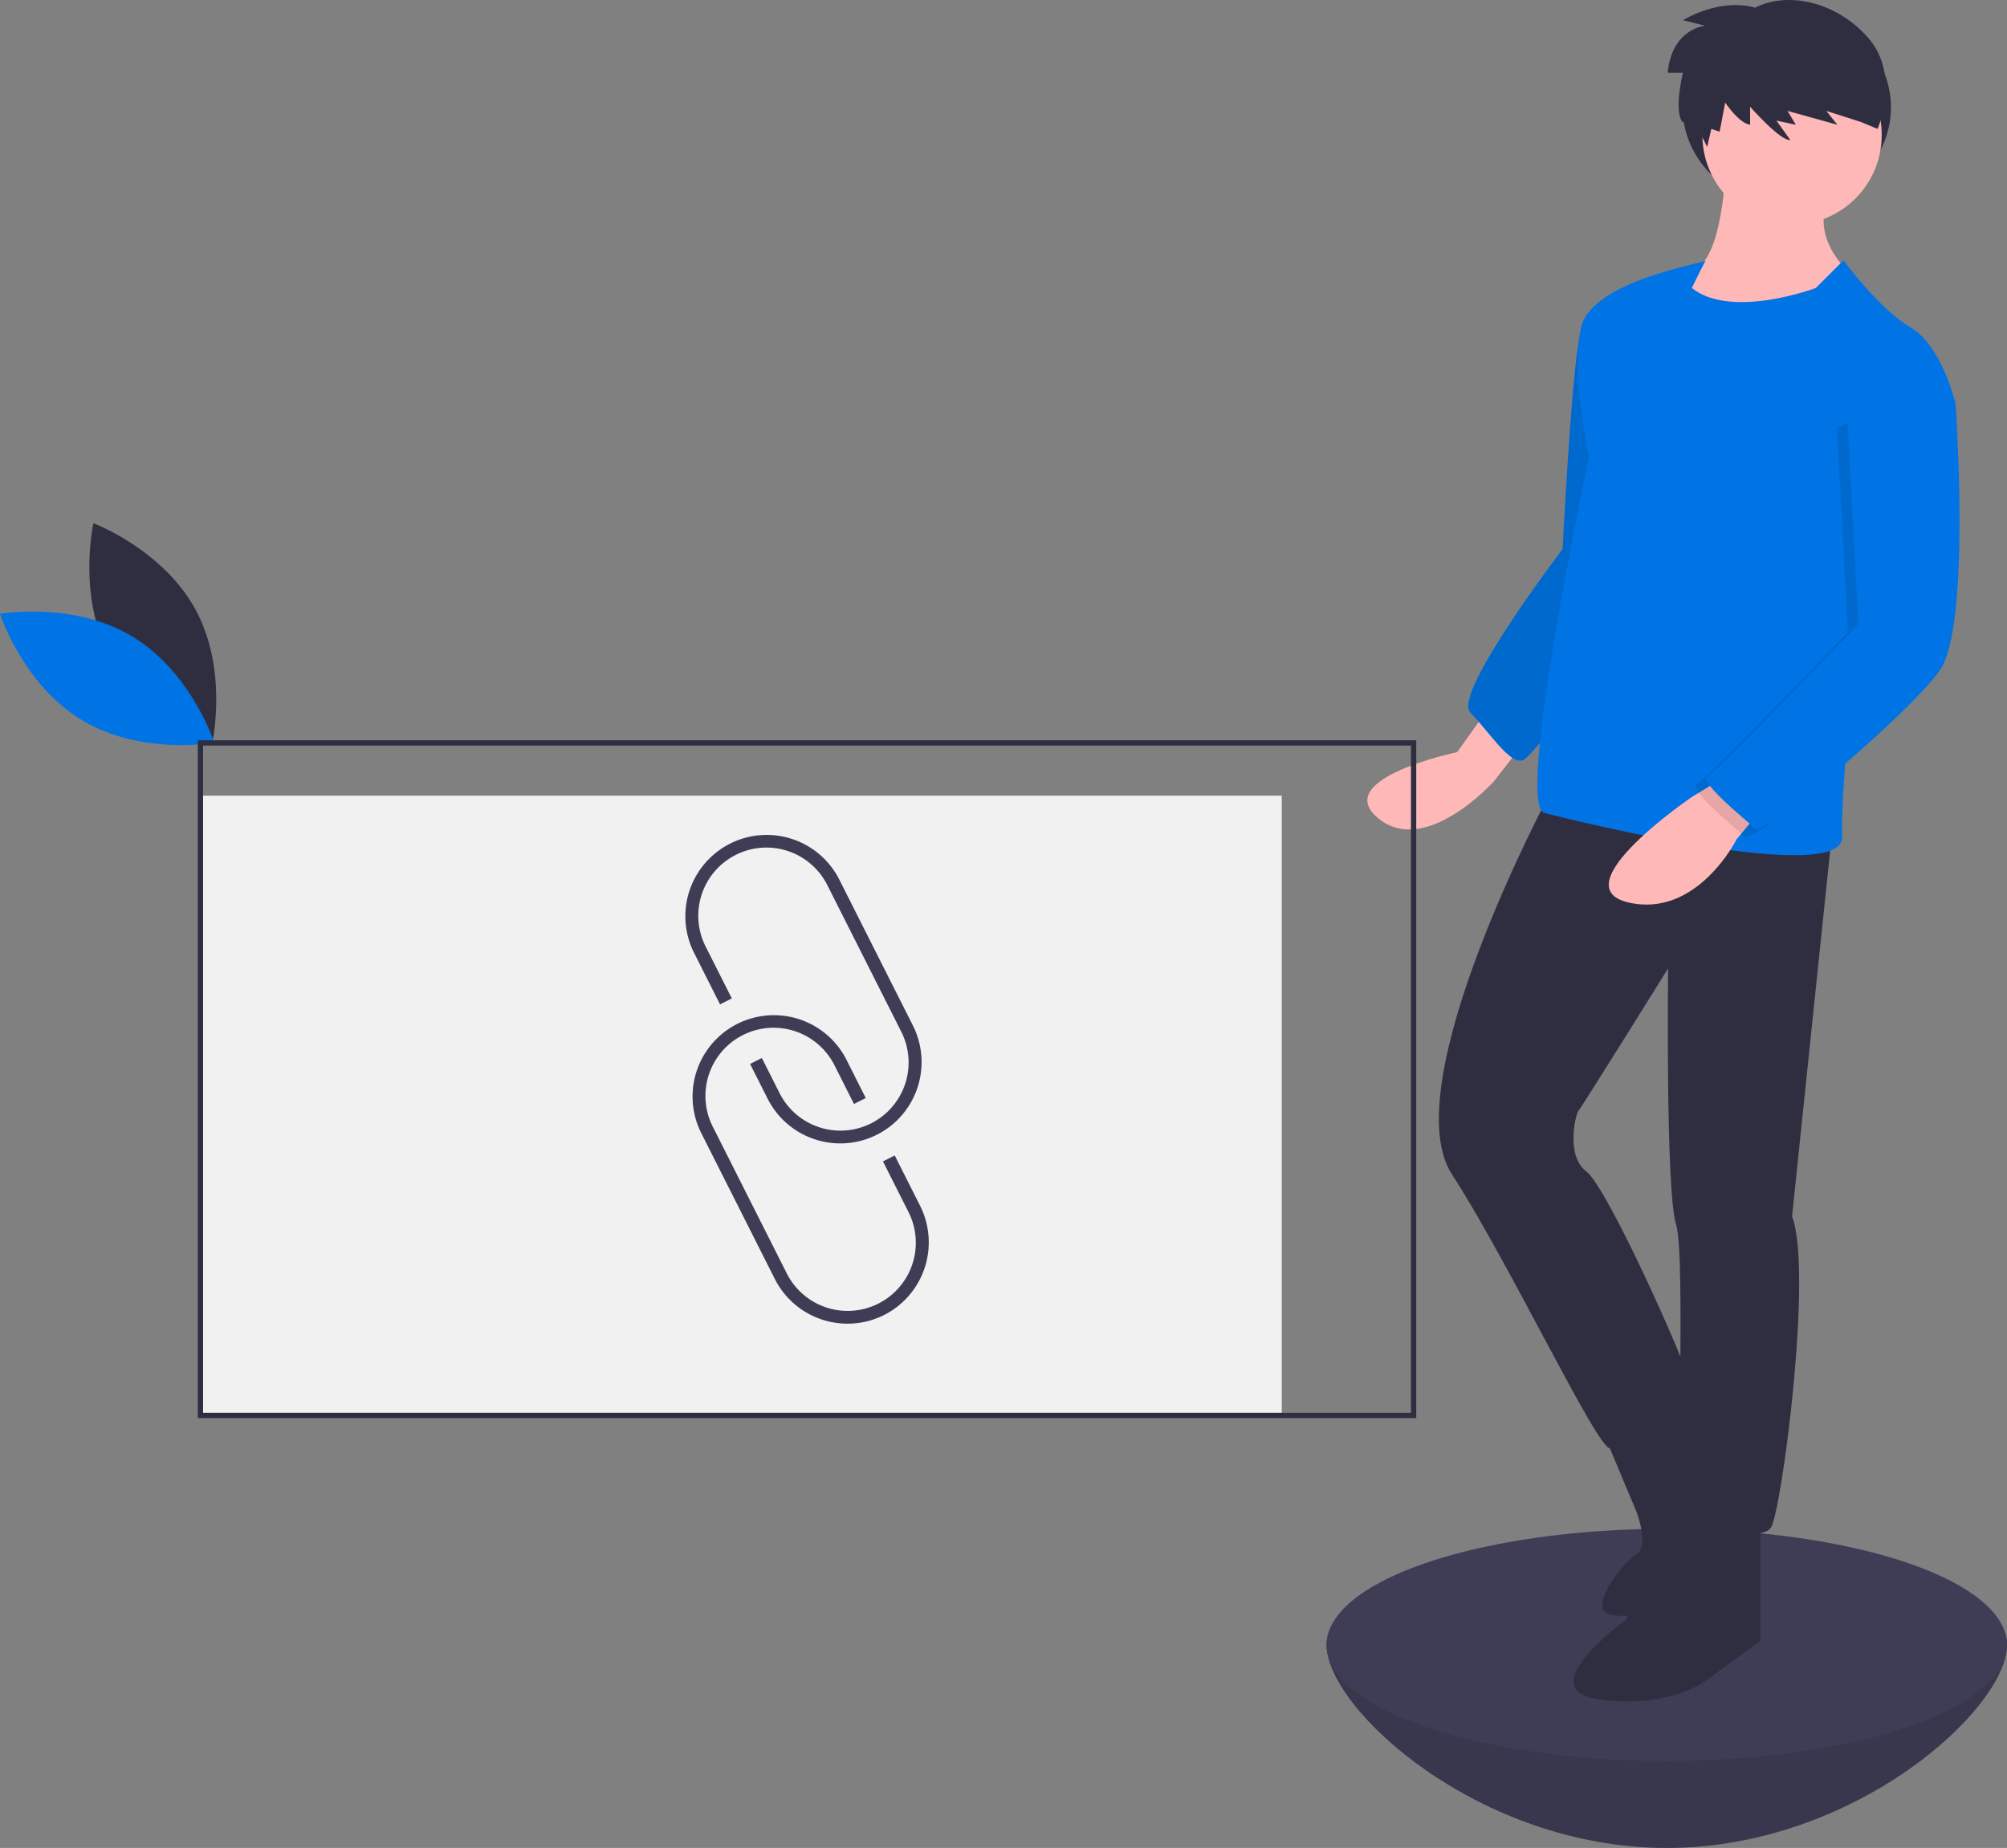 <svg xmlns="http://www.w3.org/2000/svg" width="761" height="700.71" viewBox="0 0 761 700.71"
    xmlns:xlink="http://www.w3.org/1999/xlink" role="img" artist="Katerina Limpitsouni"
    source="https://undraw.co/">
    <rect x="0" y="0" width="761" height="700.71" fill="#808080" stroke="none"/>
    <title>link</title>
    <path
        d="M261.134,348.568c12.428,23.049,38.806,32.944,38.806,32.944s6.227-27.475-6.201-50.524-38.806-32.944-38.806-32.944S248.706,325.519,261.134,348.568Z"
        transform="translate(-219.5 -99.645)" fill="#2f2e41" />
    <path
        d="M269.677,340.985c22.438,13.5,31.08,40.314,31.08,40.314s-27.738,4.927-50.177-8.573S219.5,332.412,219.5,332.412,247.238,327.485,269.677,340.985Z"
        transform="translate(-219.5 -99.645)" fill="#0074e4" />
    <path
        d="M980.5,723.355c0,24.301-57.755,77-129,77s-129-52.699-129-77,57.755-11,129-11S980.5,699.055,980.5,723.355Z"
        transform="translate(-219.5 -99.645)" fill="#3f3d56" />
    <path
        d="M980.5,723.355c0,24.301-57.755,77-129,77s-129-52.699-129-77,57.755-11,129-11S980.5,699.055,980.5,723.355Z"
        transform="translate(-219.5 -99.645)" opacity="0.1" />
    <ellipse cx="632" cy="623.71" rx="129" ry="44" fill="#3f3d56" />
    <rect x="76" y="301.71" width="410" height="234" fill="#f1f1f1" />
    <ellipse cx="677.5" cy="40.71" rx="39.5" ry="37" fill="#2f2e41" />
    <path d="M782,370.855l-10,14s-48,10-30,25,44-14,44-14l14-18Z"
        transform="translate(-219.5 -99.645)" fill="#ffb8b8" />
    <path d="M834,211.855s-13,0-16,18-6,78-6,78-42,55-35,62,15,20,20,18,48-61,48-61Z"
        transform="translate(-219.5 -99.645)" fill="#0074e4" />
    <path d="M834,211.855s-13,0-16,18-6,78-6,78-42,55-35,62,15,20,20,18,48-61,48-61Z"
        transform="translate(-219.5 -99.645)" opacity="0.1" />
    <path d="M874,160.855s-1,39-13,41-8,15-8,15,39,23,65,0l5-12s-18-13-10-31Z"
        transform="translate(-219.5 -99.645)" fill="#ffb8b8" />
    <path
        d="M807,400.855s-59,110-37,144,55,104,60,104,33-14,31-23-32-76-40-82-4-22-3-23,34-54,34-54-1,84,3,97-1,106,4,110,28,11,32,5,16-97,8-118l15-144Z"
        transform="translate(-219.5 -99.645)" fill="#2f2e41" />
    <path d="M861,667.855l-25,46s-36,26-11,30,40-6,40-6l22-16v-46Z"
        transform="translate(-219.5 -99.645)" fill="#2f2e41" />
    <path
        d="M827,641.855l13,31s5,13,0,16-19,21-10,23a29.299,29.299,0,0,0,5.495.546,55.566,55.566,0,0,0,40.398-16.439L884,687.855s-27.77-63.948-27.385-63.474S827,641.855,827,641.855Z"
        transform="translate(-219.5 -99.645)" fill="#2f2e41" />
    <circle cx="679.5" cy="51.21" r="34" fill="#ffb8b8" />
    <path
        d="M918.5,198.355l-10.5,10.5s-32,12-47,0c0,0,5.5-11.5,5.5-10.5s-43.5,7.5-47.5,25.5,3,49,3,49-28,132-17,135,114,28,113,9,8-97,8-97l35-67s-5-22-17-29S918.5,198.355,918.5,198.355Z"
        transform="translate(-219.5 -99.645)" fill="#0074e4" />
    <path d="M874,393.855l-13,8s-50,34-24,40,41-24,41-24l10-12Z"
        transform="translate(-219.5 -99.645)" fill="#ffb8b8" />
    <path
        d="M948,246.855l9,9s6,84-6,101-67,63-70,60-22-18-18-20,57.183-57.569,57.183-57.569L916,261.855Z"
        transform="translate(-219.5 -99.645)" opacity="0.1" />
    <path
        d="M952,243.855l9,9s6,84-6,101-67,63-70,60-22-18-18-20,57.183-57.569,57.183-57.569L920,258.855Z"
        transform="translate(-219.5 -99.645)" fill="#0074e4" />
    <path
        d="M884.938,102.56s-11.558-4.203-27.318,4.728l8.405,2.101s-12.608,1.051-14.184,17.862h5.779s-3.677,14.71,0,18.912l2.364-4.465,6.829,13.659,1.576-6.829,3.152,1.051,2.101-11.032s5.253,7.88,9.456,8.405v-6.829s11.558,13.134,15.235,12.608l-5.253-7.355,7.355,1.576-3.152-5.253,18.912,5.253-4.203-5.253,13.134,4.203,6.304,2.627s8.931-20.488-3.677-34.673S896.759,96.519,884.938,102.56Z"
        transform="translate(-219.5 -99.645)" fill="#2f2e41" />
    <path
        d="M554.598,528.438q-1.26.794-2.607,1.474a30.876,30.876,0,0,1-41.426-13.649l-6.652-13.191,4.465-2.251,6.652,13.191a25.842,25.842,0,1,0,46.146-23.274l-27.936-55.394A25.842,25.842,0,1,0,487.093,458.617l9.891,19.612-4.465,2.251L482.628,460.869a30.842,30.842,0,0,1,55.076-27.776l27.936,55.394a30.847,30.847,0,0,1-11.043,39.951Z"
        transform="translate(-219.5 -99.645)" fill="#3f3d56" />
    <path
        d="M557.3,596.809q-1.242.783-2.577,1.457a30.876,30.876,0,0,1-41.426-13.649l-27.936-55.394a30.842,30.842,0,0,1,55.076-27.776L547.775,516l-4.465,2.251-7.339-14.552a25.842,25.842,0,1,0-46.146,23.274l27.936,55.394a25.842,25.842,0,1,0,46.146-23.274l-9.616-19.067,4.465-2.251,9.616,19.067A30.886,30.886,0,0,1,557.3,596.809Z"
        transform="translate(-219.5 -99.645)" fill="#3f3d56" />
    <path d="M756.5,637.355h-462v-257h462Zm-460-2h458v-253h-458Z"
        transform="translate(-219.5 -99.645)" fill="#2f2e41" />
</svg>